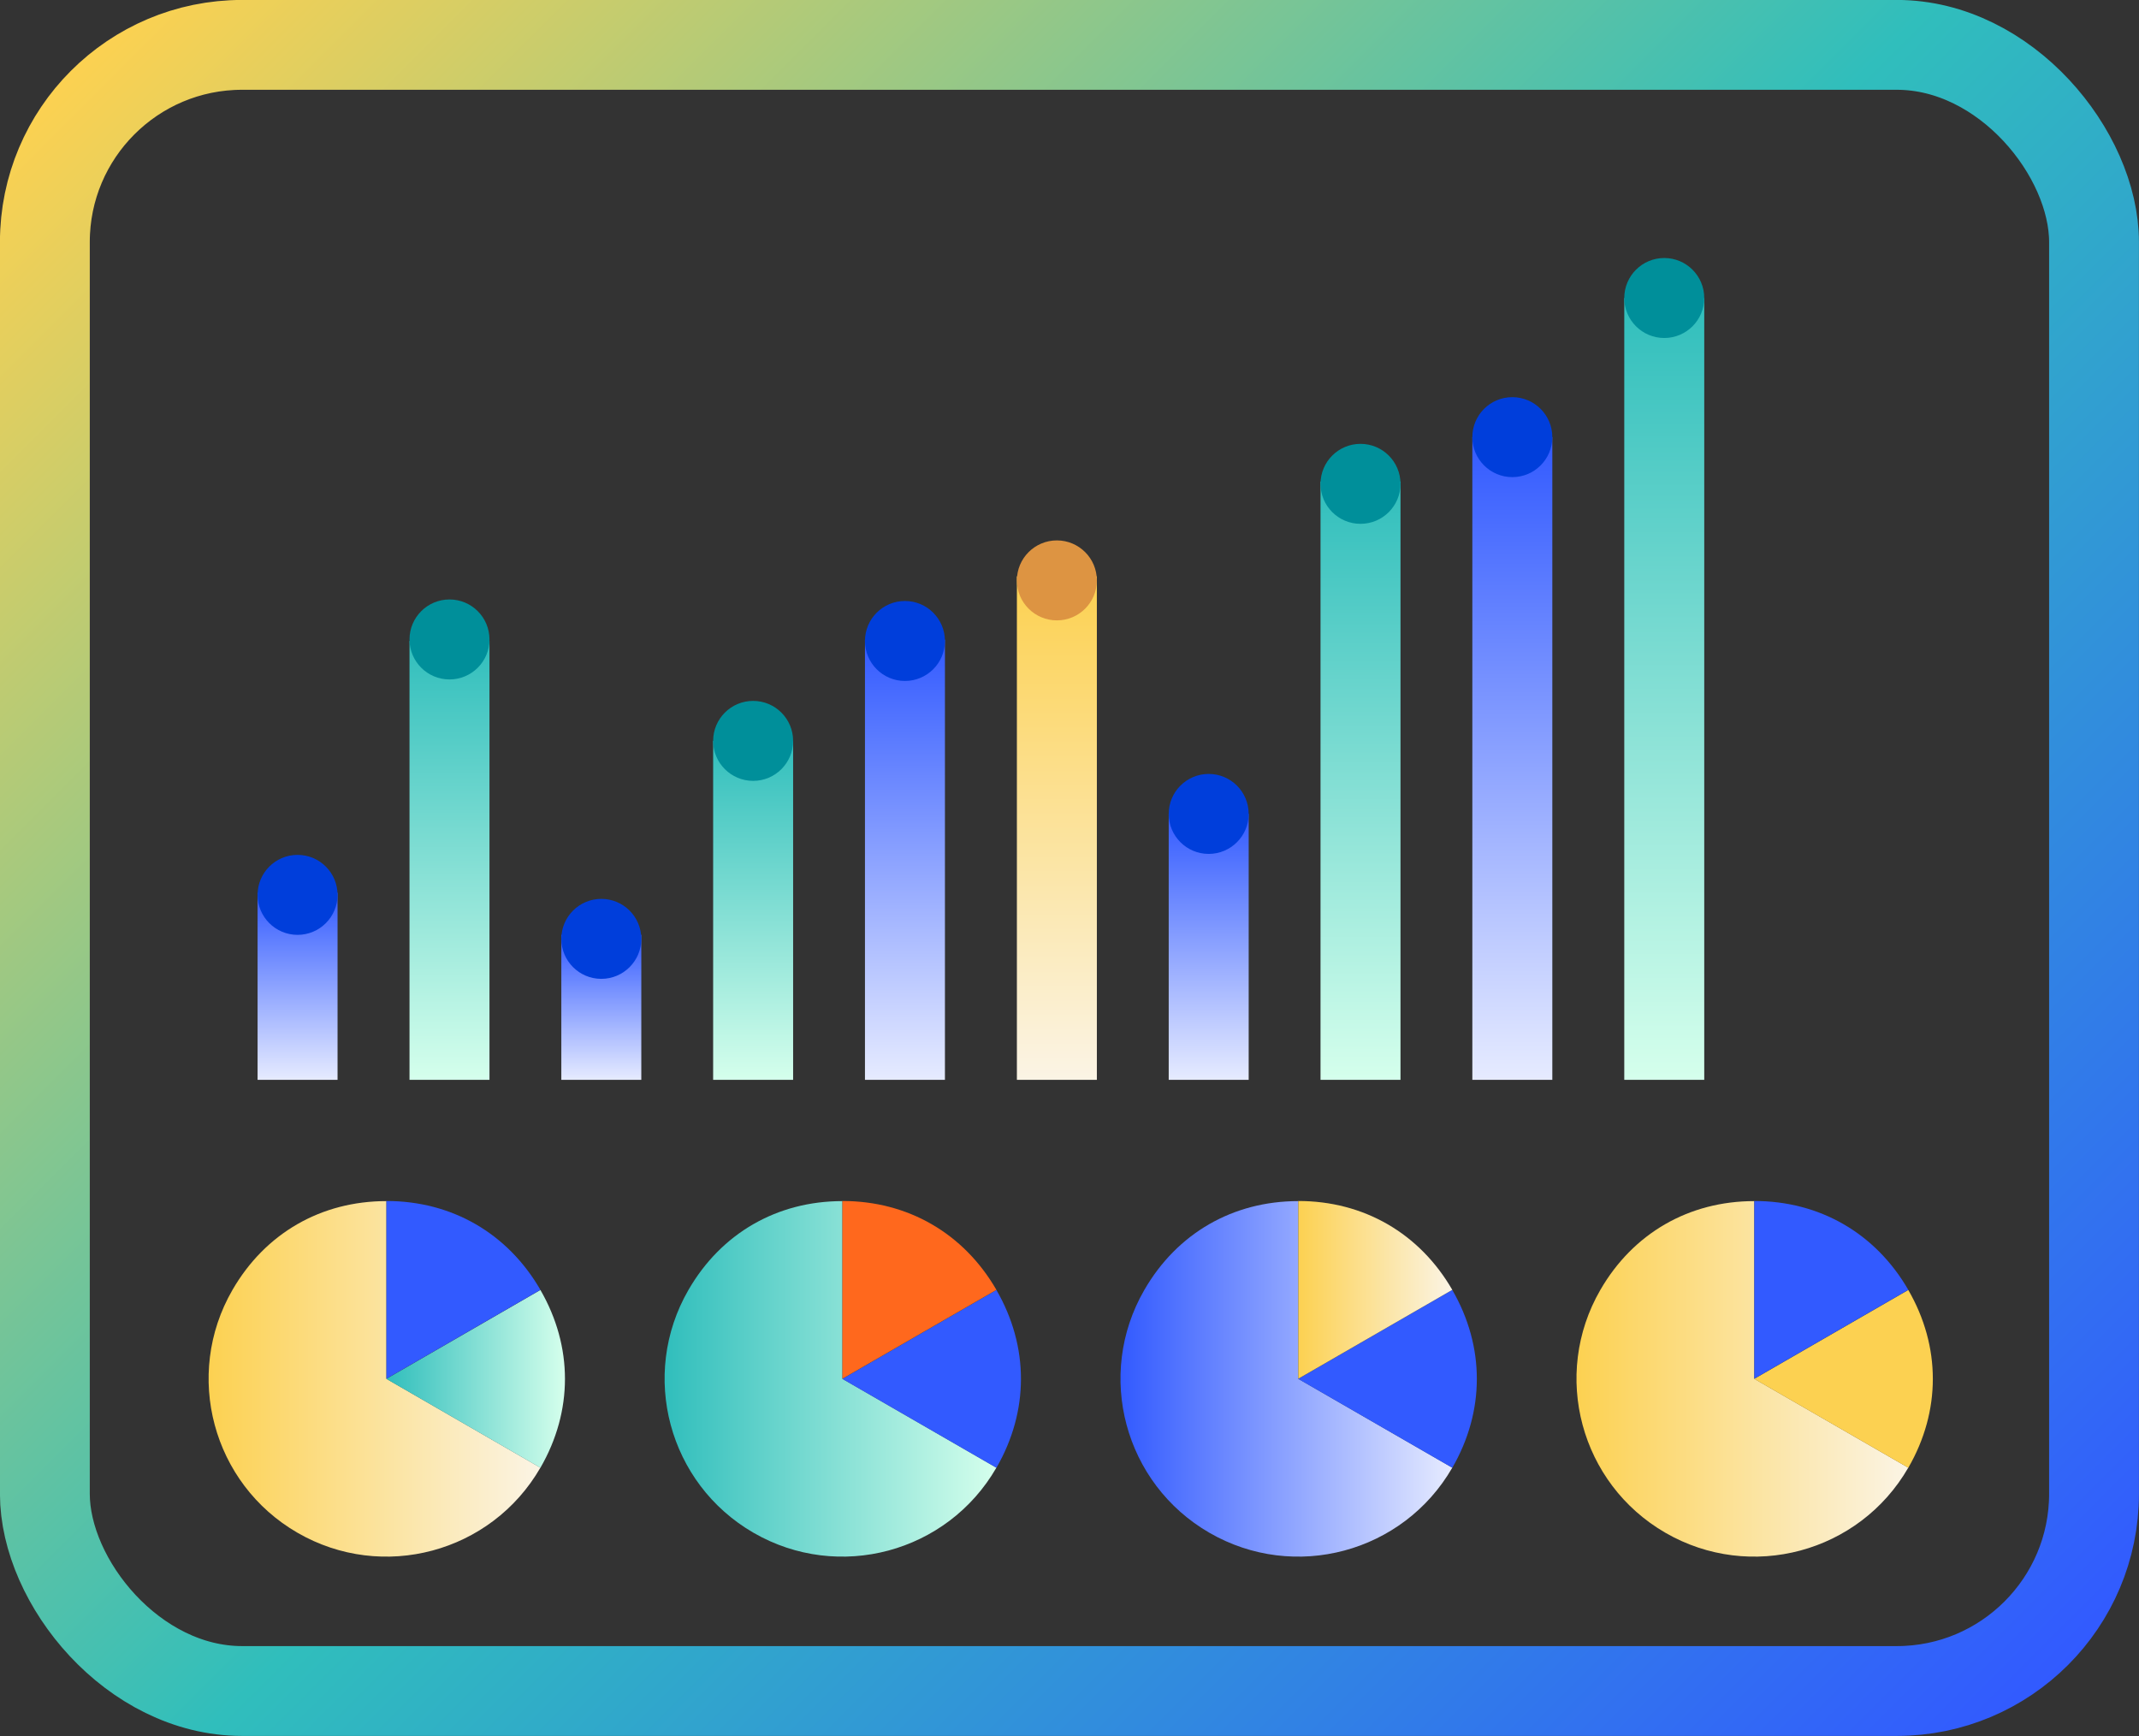 <?xml version="1.0" encoding="UTF-8"?><svg id="Layer_2" xmlns="http://www.w3.org/2000/svg" xmlns:xlink="http://www.w3.org/1999/xlink" viewBox="0 0 197.39 160.2"><rect x="0" y="0" width="197.39" height="160.2" fill="#333333" stroke="none"/><defs><style>.cls-1{fill:url(#linear-gradient-15);}.cls-2{fill:url(#linear-gradient-13);}.cls-3{fill:#fcd151;}.cls-4{stroke:url(#linear-gradient-5);}.cls-4,.cls-5,.cls-6,.cls-7,.cls-8,.cls-9,.cls-10,.cls-11,.cls-12,.cls-13,.cls-14{fill:none;stroke-miterlimit:10;}.cls-4,.cls-6,.cls-7,.cls-8,.cls-9,.cls-10,.cls-11,.cls-12,.cls-13,.cls-14{stroke-width:7.38px;}.cls-5{stroke:url(#linear-gradient);stroke-width:8.29px;}.cls-15{fill:#325aff;}.cls-6{stroke:url(#linear-gradient-6);}.cls-7{stroke:url(#linear-gradient-7);}.cls-16{fill:url(#linear-gradient-12);}.cls-8{stroke:url(#linear-gradient-8);}.cls-9{stroke:url(#linear-gradient-9);}.cls-10{stroke:url(#linear-gradient-2);}.cls-17{fill:url(#linear-gradient-14);}.cls-18{fill:#dd9442;}.cls-11{stroke:url(#linear-gradient-10);}.cls-12{stroke:url(#linear-gradient-11);}.cls-19{fill:url(#linear-gradient-17);}.cls-13{stroke:url(#linear-gradient-4);}.cls-20{fill:#ff681d;}.cls-14{stroke:url(#linear-gradient-3);}.cls-21{fill:#003edb;}.cls-22{fill:url(#linear-gradient-16);}.cls-23{fill:#008f9a;}</style><linearGradient id="linear-gradient" x1="181.55" y1="162.95" x2="15.84" y2="-2.75" gradientUnits="userSpaceOnUse"><stop offset="0" stop-color="#325aff"/><stop offset=".5" stop-color="#30bebc"/><stop offset="1" stop-color="#fcd151"/></linearGradient><linearGradient id="linear-gradient-2" x1="27.46" y1="82.38" x2="27.46" y2="99.65" gradientUnits="userSpaceOnUse"><stop offset="0" stop-color="#325aff"/><stop offset="1" stop-color="#e6ebff"/></linearGradient><linearGradient id="linear-gradient-3" x1="41.48" y1="59.15" x2="41.48" y2="99.65" gradientUnits="userSpaceOnUse"><stop offset="0" stop-color="#30bebc"/><stop offset="1" stop-color="#d5ffec"/></linearGradient><linearGradient id="linear-gradient-4" x1="55.49" y1="86.27" x2="55.49" xlink:href="#linear-gradient-2"/><linearGradient id="linear-gradient-5" x1="69.5" y1="68.37" x2="69.5" xlink:href="#linear-gradient-3"/><linearGradient id="linear-gradient-6" x1="83.51" y1="59.03" x2="83.51" xlink:href="#linear-gradient-2"/><linearGradient id="linear-gradient-7" x1="97.53" y1="53.19" x2="97.53" y2="99.65" gradientUnits="userSpaceOnUse"><stop offset="0" stop-color="#fcd151"/><stop offset="1" stop-color="#fbf4e5"/></linearGradient><linearGradient id="linear-gradient-8" x1="111.54" y1="75.11" x2="111.54" xlink:href="#linear-gradient-2"/><linearGradient id="linear-gradient-9" x1="125.55" y1="44.43" x2="125.55" xlink:href="#linear-gradient-3"/><linearGradient id="linear-gradient-10" x1="139.56" y1="40.34" x2="139.56" xlink:href="#linear-gradient-2"/><linearGradient id="linear-gradient-11" x1="153.58" y1="27.5" x2="153.58" xlink:href="#linear-gradient-3"/><linearGradient id="linear-gradient-12" x1="145.48" y1="127.24" x2="176.1" y2="127.24" xlink:href="#linear-gradient-7"/><linearGradient id="linear-gradient-13" x1="103.4" y1="127.24" x2="134.02" y2="127.24" xlink:href="#linear-gradient-2"/><linearGradient id="linear-gradient-14" x1="119.81" y1="119.04" x2="134.02" y2="119.04" xlink:href="#linear-gradient-7"/><linearGradient id="linear-gradient-15" x1="61.32" y1="127.24" x2="91.95" y2="127.24" xlink:href="#linear-gradient-3"/><linearGradient id="linear-gradient-16" x1="19.25" y1="127.24" x2="49.87" y2="127.24" xlink:href="#linear-gradient-7"/><linearGradient id="linear-gradient-17" x1="35.66" y1="127.24" x2="52.13" y2="127.24" xlink:href="#linear-gradient-3"/></defs><g id="Text__x2F__Blocks"><rect class="cls-5" x="4.14" y="4.14" width="189.1" height="151.91" rx="18.2" ry="18.2"/><line class="cls-10" x1="27.46" y1="99.65" x2="27.46" y2="82.38"/><line class="cls-14" x1="41.48" y1="99.65" x2="41.48" y2="59.15"/><line class="cls-13" x1="55.49" y1="99.65" x2="55.49" y2="86.27"/><line class="cls-4" x1="69.5" y1="99.65" x2="69.5" y2="68.37"/><line class="cls-6" x1="83.51" y1="99.65" x2="83.51" y2="59.03"/><line class="cls-7" x1="97.53" y1="99.65" x2="97.53" y2="53.19"/><line class="cls-8" x1="111.54" y1="99.65" x2="111.54" y2="75.11"/><line class="cls-9" x1="125.55" y1="99.65" x2="125.55" y2="44.43"/><line class="cls-11" x1="139.56" y1="99.65" x2="139.56" y2="40.34"/><line class="cls-12" x1="153.58" y1="99.65" x2="153.58" y2="27.5"/><circle class="cls-18" cx="97.53" cy="53.56" r="3.69"/><circle class="cls-23" cx="41.48" cy="59.01" r="3.69"/><circle class="cls-23" cx="153.58" cy="27.5" r="3.69"/><circle class="cls-23" cx="69.5" cy="68.37" r="3.69"/><circle class="cls-23" cx="125.55" cy="44.65" r="3.69"/><circle class="cls-21" cx="55.49" cy="86.64" r="3.69"/><circle class="cls-21" cx="27.46" cy="82.58" r="3.69"/><circle class="cls-21" cx="83.51" cy="59.15" r="3.69"/><circle class="cls-21" cx="111.54" cy="75.11" r="3.69"/><circle class="cls-21" cx="139.56" cy="40.34" r="3.69"/><path class="cls-16" d="M161.89,127.24l14.21,8.2c-4.53,7.85-14.57,10.54-22.41,6.01-7.85-4.53-10.54-14.57-6.01-22.41,3.02-5.23,8.17-8.2,14.21-8.2v16.41Z"/><path class="cls-3" d="M161.89,127.24l14.21-8.2c3.02,5.23,3.02,11.18,0,16.41l-14.21-8.2Z"/><path class="cls-15" d="M161.89,127.24v-16.41c6.04,0,11.19,2.98,14.21,8.2l-14.21,8.2Z"/><path class="cls-2" d="M119.81,127.24l14.21,8.2c-4.53,7.85-14.57,10.54-22.41,6.01-7.85-4.53-10.54-14.57-6.01-22.41,3.02-5.23,8.17-8.2,14.21-8.2v16.41Z"/><path class="cls-15" d="M119.81,127.24l14.21-8.2c3.02,5.23,3.02,11.18,0,16.41l-14.21-8.2Z"/><path class="cls-17" d="M119.81,127.24v-16.41c6.04,0,11.19,2.98,14.21,8.2l-14.21,8.2Z"/><path class="cls-1" d="M77.74,127.24l14.21,8.2c-4.53,7.85-14.57,10.54-22.41,6.01-7.85-4.53-10.54-14.57-6.01-22.41,3.02-5.23,8.17-8.2,14.21-8.2v16.41Z"/><path class="cls-15" d="M77.74,127.24l14.21-8.2c3.02,5.23,3.02,11.18,0,16.41l-14.21-8.2Z"/><path class="cls-20" d="M77.74,127.24v-16.41c6.04,0,11.19,2.98,14.21,8.2l-14.21,8.2Z"/><path class="cls-22" d="M35.66,127.24l14.21,8.2c-4.53,7.85-14.57,10.54-22.41,6.01-7.85-4.53-10.54-14.57-6.01-22.41,3.02-5.23,8.17-8.2,14.21-8.2v16.41Z"/><path class="cls-19" d="M35.66,127.24l14.21-8.2c3.02,5.23,3.02,11.18,0,16.41l-14.21-8.2Z"/><path class="cls-15" d="M35.66,127.24v-16.41c6.04,0,11.19,2.98,14.21,8.2l-14.21,8.2Z"/></g></svg>